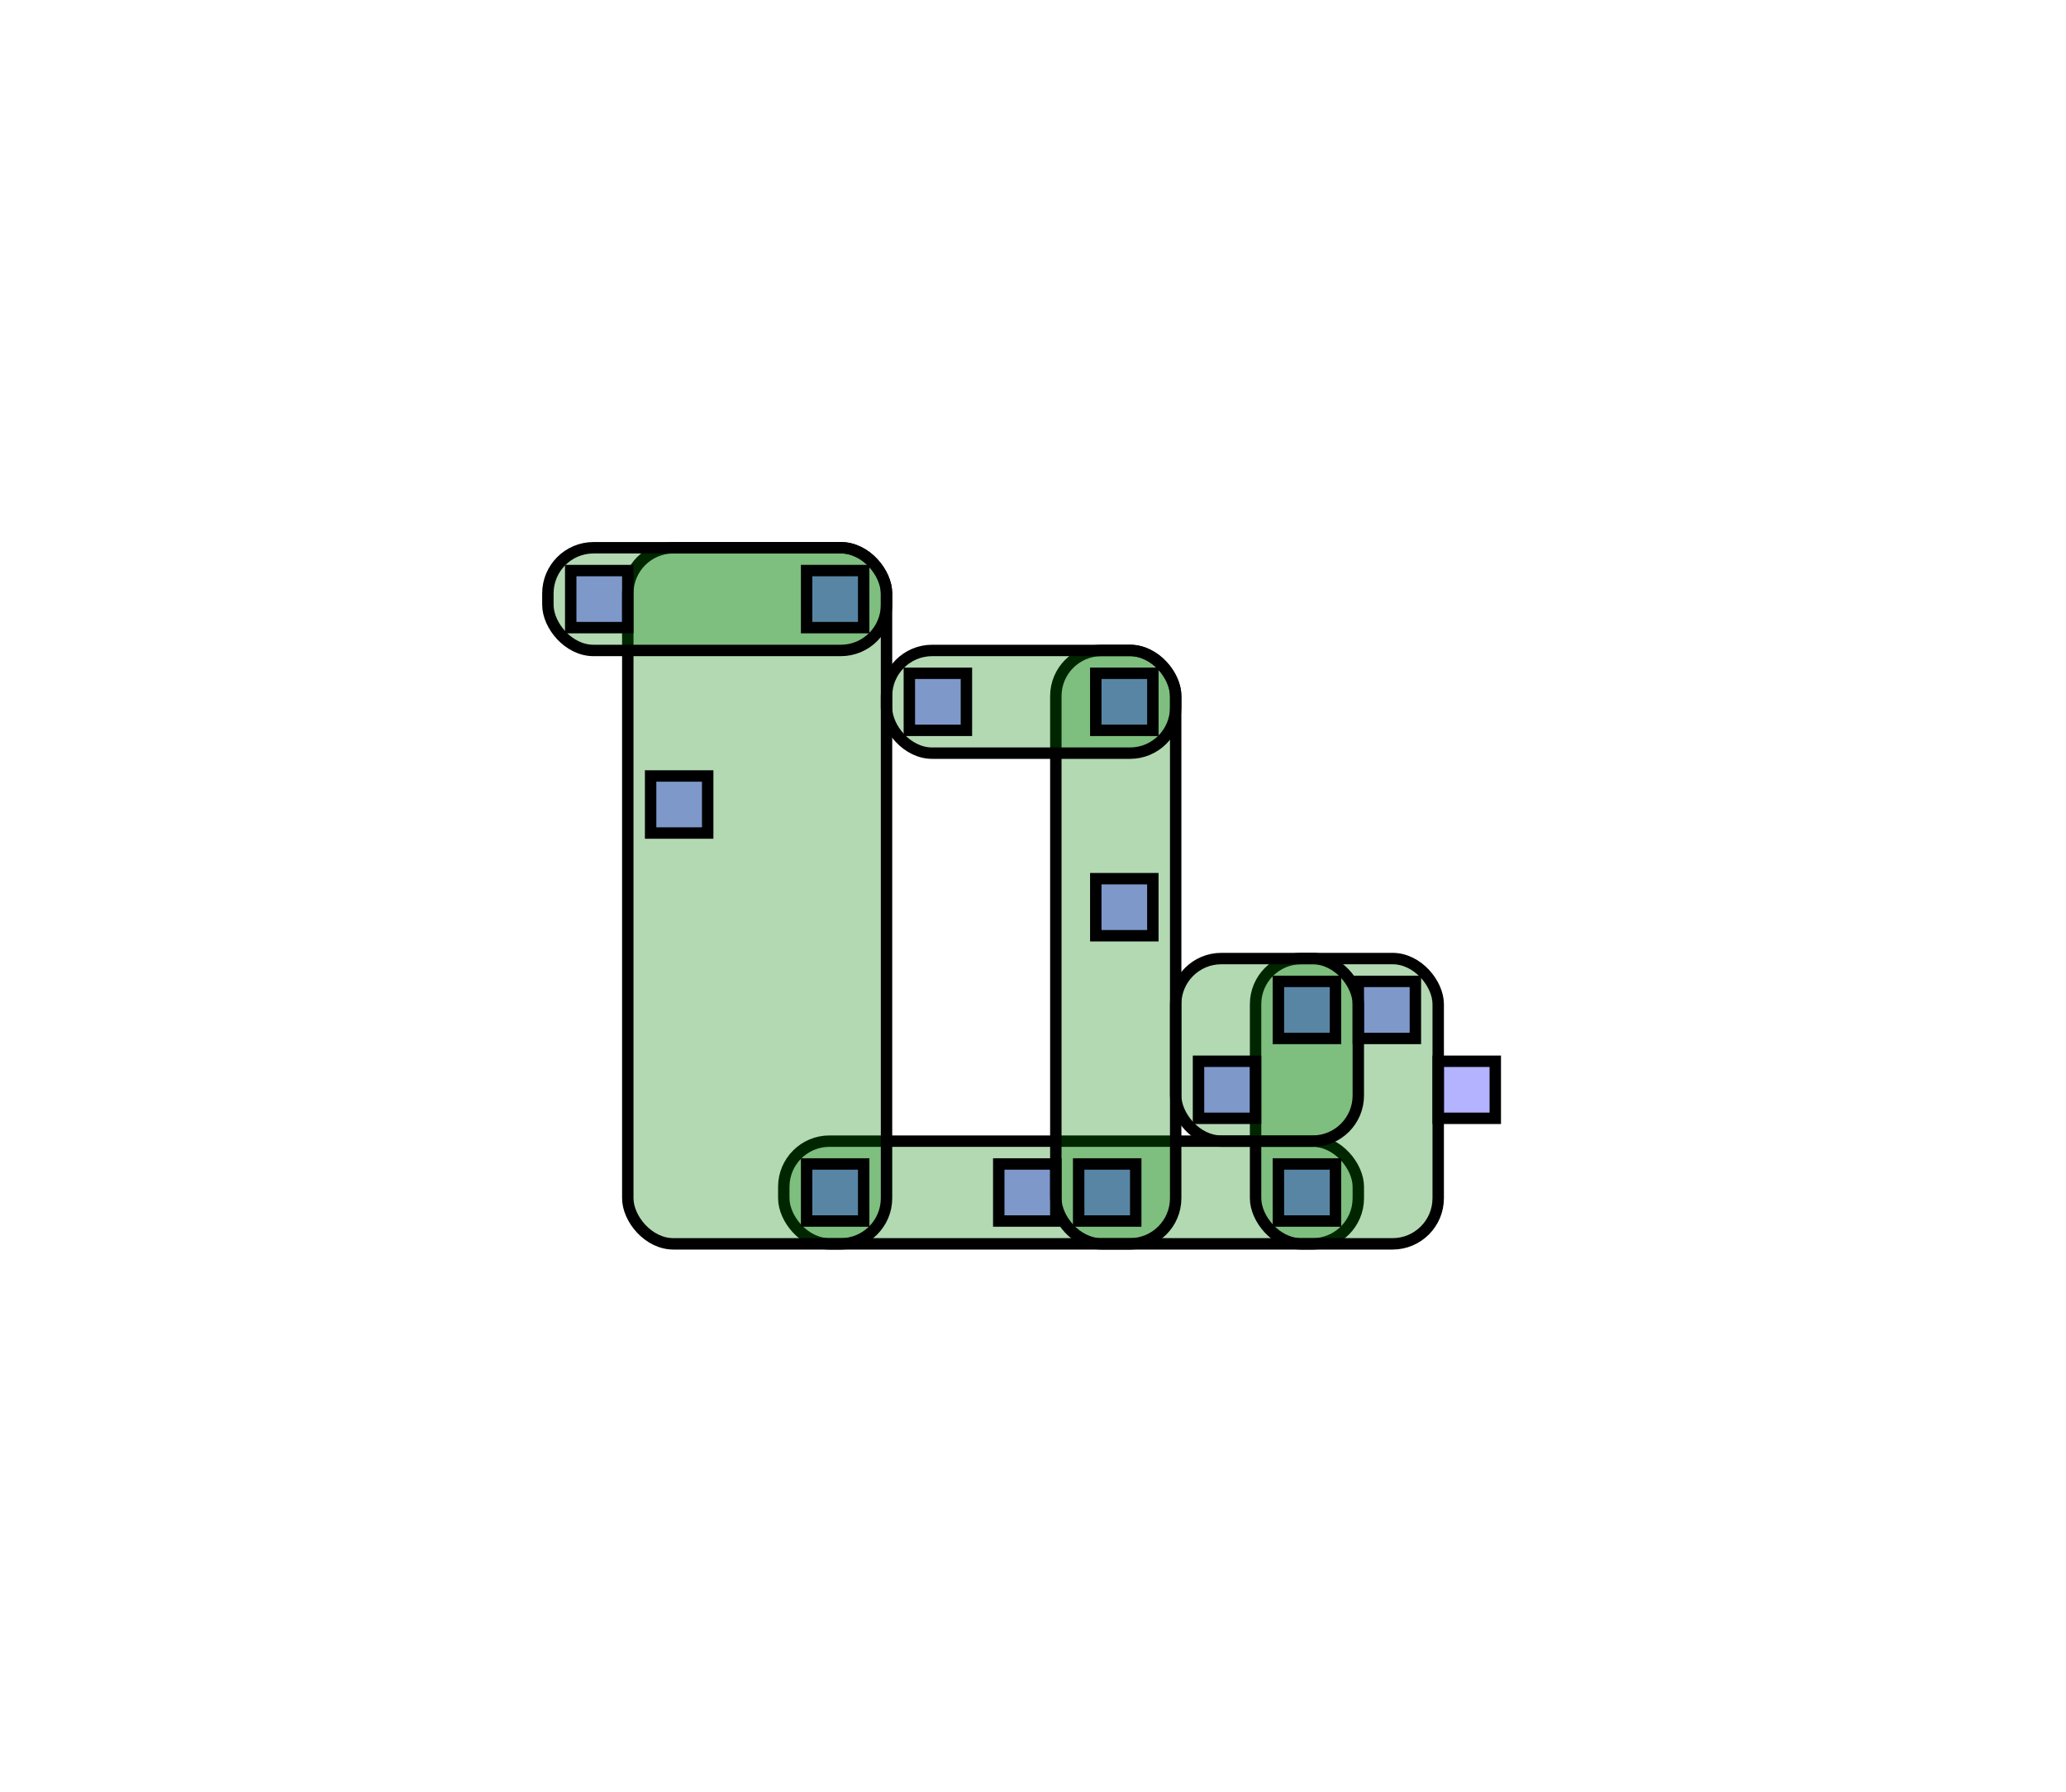 <?xml version="1.0" encoding="UTF-8"?>
<svg xmlns:inkscape="http://www.inkscape.org/namespaces/inkscape" xmlns="http://www.w3.org/2000/svg" width="100%" height="100%" viewBox="-91.143 -80.643 181 157">
<!-- Source code to generate this instance:
#include <vector>
#include <utility>
#include "libcola/cola.h"
using namespace cola;
int main(void) {
    CompoundConstraints ccs;
    std::vector<Edge> es;
    EdgeLengths eLengths;
    double defaultEdgeLength=10;
    std::vector<vpsc::Rectangle*> rs;
    vpsc::Rectangle *rect = NULL;

    rect = new vpsc::Rectangle(34.8571, 39.8571, 12.3571, 17.3571);
    rs.push_back(rect);

    rect = new vpsc::Rectangle(-3.64286, 1.35714, 21.3571, 26.3571);
    rs.push_back(rect);

    rect = new vpsc::Rectangle(27.8571, 32.8571, 5.35714, 10.3571);
    rs.push_back(rect);

    rect = new vpsc::Rectangle(4.85714, 9.85714, -3.64286, 1.35714);
    rs.push_back(rect);

    rect = new vpsc::Rectangle(-34.1429, -29.1429, -12.6429, -7.64286);
    rs.push_back(rect);

    rect = new vpsc::Rectangle(13.8571, 18.8571, 12.3571, 17.3571);
    rs.push_back(rect);

    rect = new vpsc::Rectangle(-11.4762, -6.47619, -21.6429, -16.6429);
    rs.push_back(rect);

    rect = new vpsc::Rectangle(-41.1429, -36.1429, -30.6429, -25.6429);
    rs.push_back(rect);

    rect = new vpsc::Rectangle(20.8571, 25.8571, 21.3571, 26.3571);
    rs.push_back(rect);

    rect = new vpsc::Rectangle(3.35714, 8.35714, 21.3571, 26.3571);
    rs.push_back(rect);

    rect = new vpsc::Rectangle(-20.4762, -15.4762, 21.3571, 26.3571);
    rs.push_back(rect);

    rect = new vpsc::Rectangle(20.8571, 25.8571, 5.35714, 10.3571);
    rs.push_back(rect);

    rect = new vpsc::Rectangle(4.85714, 9.85714, -21.6429, -16.6429);
    rs.push_back(rect);

    rect = new vpsc::Rectangle(-20.4762, -15.4762, -30.6429, -25.6429);
    rs.push_back(rect);


    ConstrainedFDLayout alg(rs, es, defaultEdgeLength, true, eLengths);
    RootCluster *cluster39031368 = new RootCluster();
    cluster39031368->addChildNode(0);
    RectangularCluster *cluster39031840 = new RectangularCluster();
    cluster39031840->setPadding(Box(2));
    cluster39031840->addChildNode(1);
    cluster39031840->addChildNode(8);
    cluster39031840->addChildNode(9);
    cluster39031840->addChildNode(10);
    cluster39031368->addChildCluster(cluster39031840);
    RectangularCluster *cluster39032384 = new RectangularCluster();
    cluster39032384->setPadding(Box(2));
    cluster39032384->addChildNode(2);
    cluster39032384->addChildNode(8);
    cluster39032384->addChildNode(11);
    cluster39031368->addChildCluster(cluster39032384);
    RectangularCluster *cluster39032928 = new RectangularCluster();
    cluster39032928->setPadding(Box(2));
    cluster39032928->addChildNode(3);
    cluster39032928->addChildNode(9);
    cluster39032928->addChildNode(12);
    cluster39031368->addChildCluster(cluster39032928);
    RectangularCluster *cluster39033472 = new RectangularCluster();
    cluster39033472->setPadding(Box(2));
    cluster39033472->addChildNode(4);
    cluster39033472->addChildNode(10);
    cluster39033472->addChildNode(13);
    cluster39031368->addChildCluster(cluster39033472);
    RectangularCluster *cluster39034016 = new RectangularCluster();
    cluster39034016->setPadding(Box(2));
    cluster39034016->addChildNode(5);
    cluster39034016->addChildNode(11);
    cluster39031368->addChildCluster(cluster39034016);
    RectangularCluster *cluster39034560 = new RectangularCluster();
    cluster39034560->setPadding(Box(2));
    cluster39034560->addChildNode(6);
    cluster39034560->addChildNode(12);
    cluster39031368->addChildCluster(cluster39034560);
    RectangularCluster *cluster39035104 = new RectangularCluster();
    cluster39035104->setPadding(Box(2));
    cluster39035104->addChildNode(7);
    cluster39035104->addChildNode(13);
    cluster39031368->addChildCluster(cluster39035104);
    alg.setClusterHierarchy(cluster39031368);
    alg.setConstraints(ccs);
    alg.makeFeasible();
    alg.run();
};
-->
<g inkscape:groupmode="layer" inkscape:label="Clusters">
<rect id="cluster-39031840-r" x="-22.476" y="19.357" width="50.333" height="9" style="stroke-width: 1px; stroke: black; fill: green; fill-opacity: 0.3;" rx="4" ry="4" />
<rect id="cluster-39032384-r" x="18.857" y="3.357" width="16" height="25" style="stroke-width: 1px; stroke: black; fill: green; fill-opacity: 0.3;" rx="4" ry="4" />
<rect id="cluster-39032928-r" x="1.357" y="-23.643" width="10.5" height="52" style="stroke-width: 1px; stroke: black; fill: green; fill-opacity: 0.3;" rx="4" ry="4" />
<rect id="cluster-39033472-r" x="-36.143" y="-32.643" width="22.667" height="61" style="stroke-width: 1px; stroke: black; fill: green; fill-opacity: 0.3;" rx="4" ry="4" />
<rect id="cluster-39034016-r" x="11.857" y="3.357" width="16" height="16" style="stroke-width: 1px; stroke: black; fill: green; fill-opacity: 0.3;" rx="4" ry="4" />
<rect id="cluster-39034560-r" x="-13.476" y="-23.643" width="25.333" height="9" style="stroke-width: 1px; stroke: black; fill: green; fill-opacity: 0.3;" rx="4" ry="4" />
<rect id="cluster-39035104-r" x="-43.143" y="-32.643" width="29.667" height="9" style="stroke-width: 1px; stroke: black; fill: green; fill-opacity: 0.3;" rx="4" ry="4" />
</g>
<g inkscape:groupmode="layer" inkscape:label="Rects">
<rect id="rect-0" x="34.857" y="12.357" width="5" height="5" style="stroke-width: 1px; stroke: black; fill: blue; fill-opacity: 0.3;" />
<rect id="rect-1" x="-3.643" y="21.357" width="5" height="5" style="stroke-width: 1px; stroke: black; fill: blue; fill-opacity: 0.3;" />
<rect id="rect-2" x="27.857" y="5.357" width="5" height="5" style="stroke-width: 1px; stroke: black; fill: blue; fill-opacity: 0.3;" />
<rect id="rect-3" x="4.857" y="-3.643" width="5" height="5" style="stroke-width: 1px; stroke: black; fill: blue; fill-opacity: 0.3;" />
<rect id="rect-4" x="-34.143" y="-12.643" width="5" height="5" style="stroke-width: 1px; stroke: black; fill: blue; fill-opacity: 0.3;" />
<rect id="rect-5" x="13.857" y="12.357" width="5" height="5" style="stroke-width: 1px; stroke: black; fill: blue; fill-opacity: 0.3;" />
<rect id="rect-6" x="-11.476" y="-21.643" width="5" height="5" style="stroke-width: 1px; stroke: black; fill: blue; fill-opacity: 0.3;" />
<rect id="rect-7" x="-41.143" y="-30.643" width="5" height="5" style="stroke-width: 1px; stroke: black; fill: blue; fill-opacity: 0.3;" />
<rect id="rect-8" x="20.857" y="21.357" width="5" height="5" style="stroke-width: 1px; stroke: black; fill: blue; fill-opacity: 0.3;" />
<rect id="rect-9" x="3.357" y="21.357" width="5" height="5" style="stroke-width: 1px; stroke: black; fill: blue; fill-opacity: 0.3;" />
<rect id="rect-10" x="-20.476" y="21.357" width="5" height="5" style="stroke-width: 1px; stroke: black; fill: blue; fill-opacity: 0.3;" />
<rect id="rect-11" x="20.857" y="5.357" width="5" height="5" style="stroke-width: 1px; stroke: black; fill: blue; fill-opacity: 0.3;" />
<rect id="rect-12" x="4.857" y="-21.643" width="5" height="5" style="stroke-width: 1px; stroke: black; fill: blue; fill-opacity: 0.3;" />
<rect id="rect-13" x="-20.476" y="-30.643" width="5" height="5" style="stroke-width: 1px; stroke: black; fill: blue; fill-opacity: 0.3;" />
</g>
<g inkscape:groupmode="layer" inkscape:label="Edges">
</g>
</svg>
